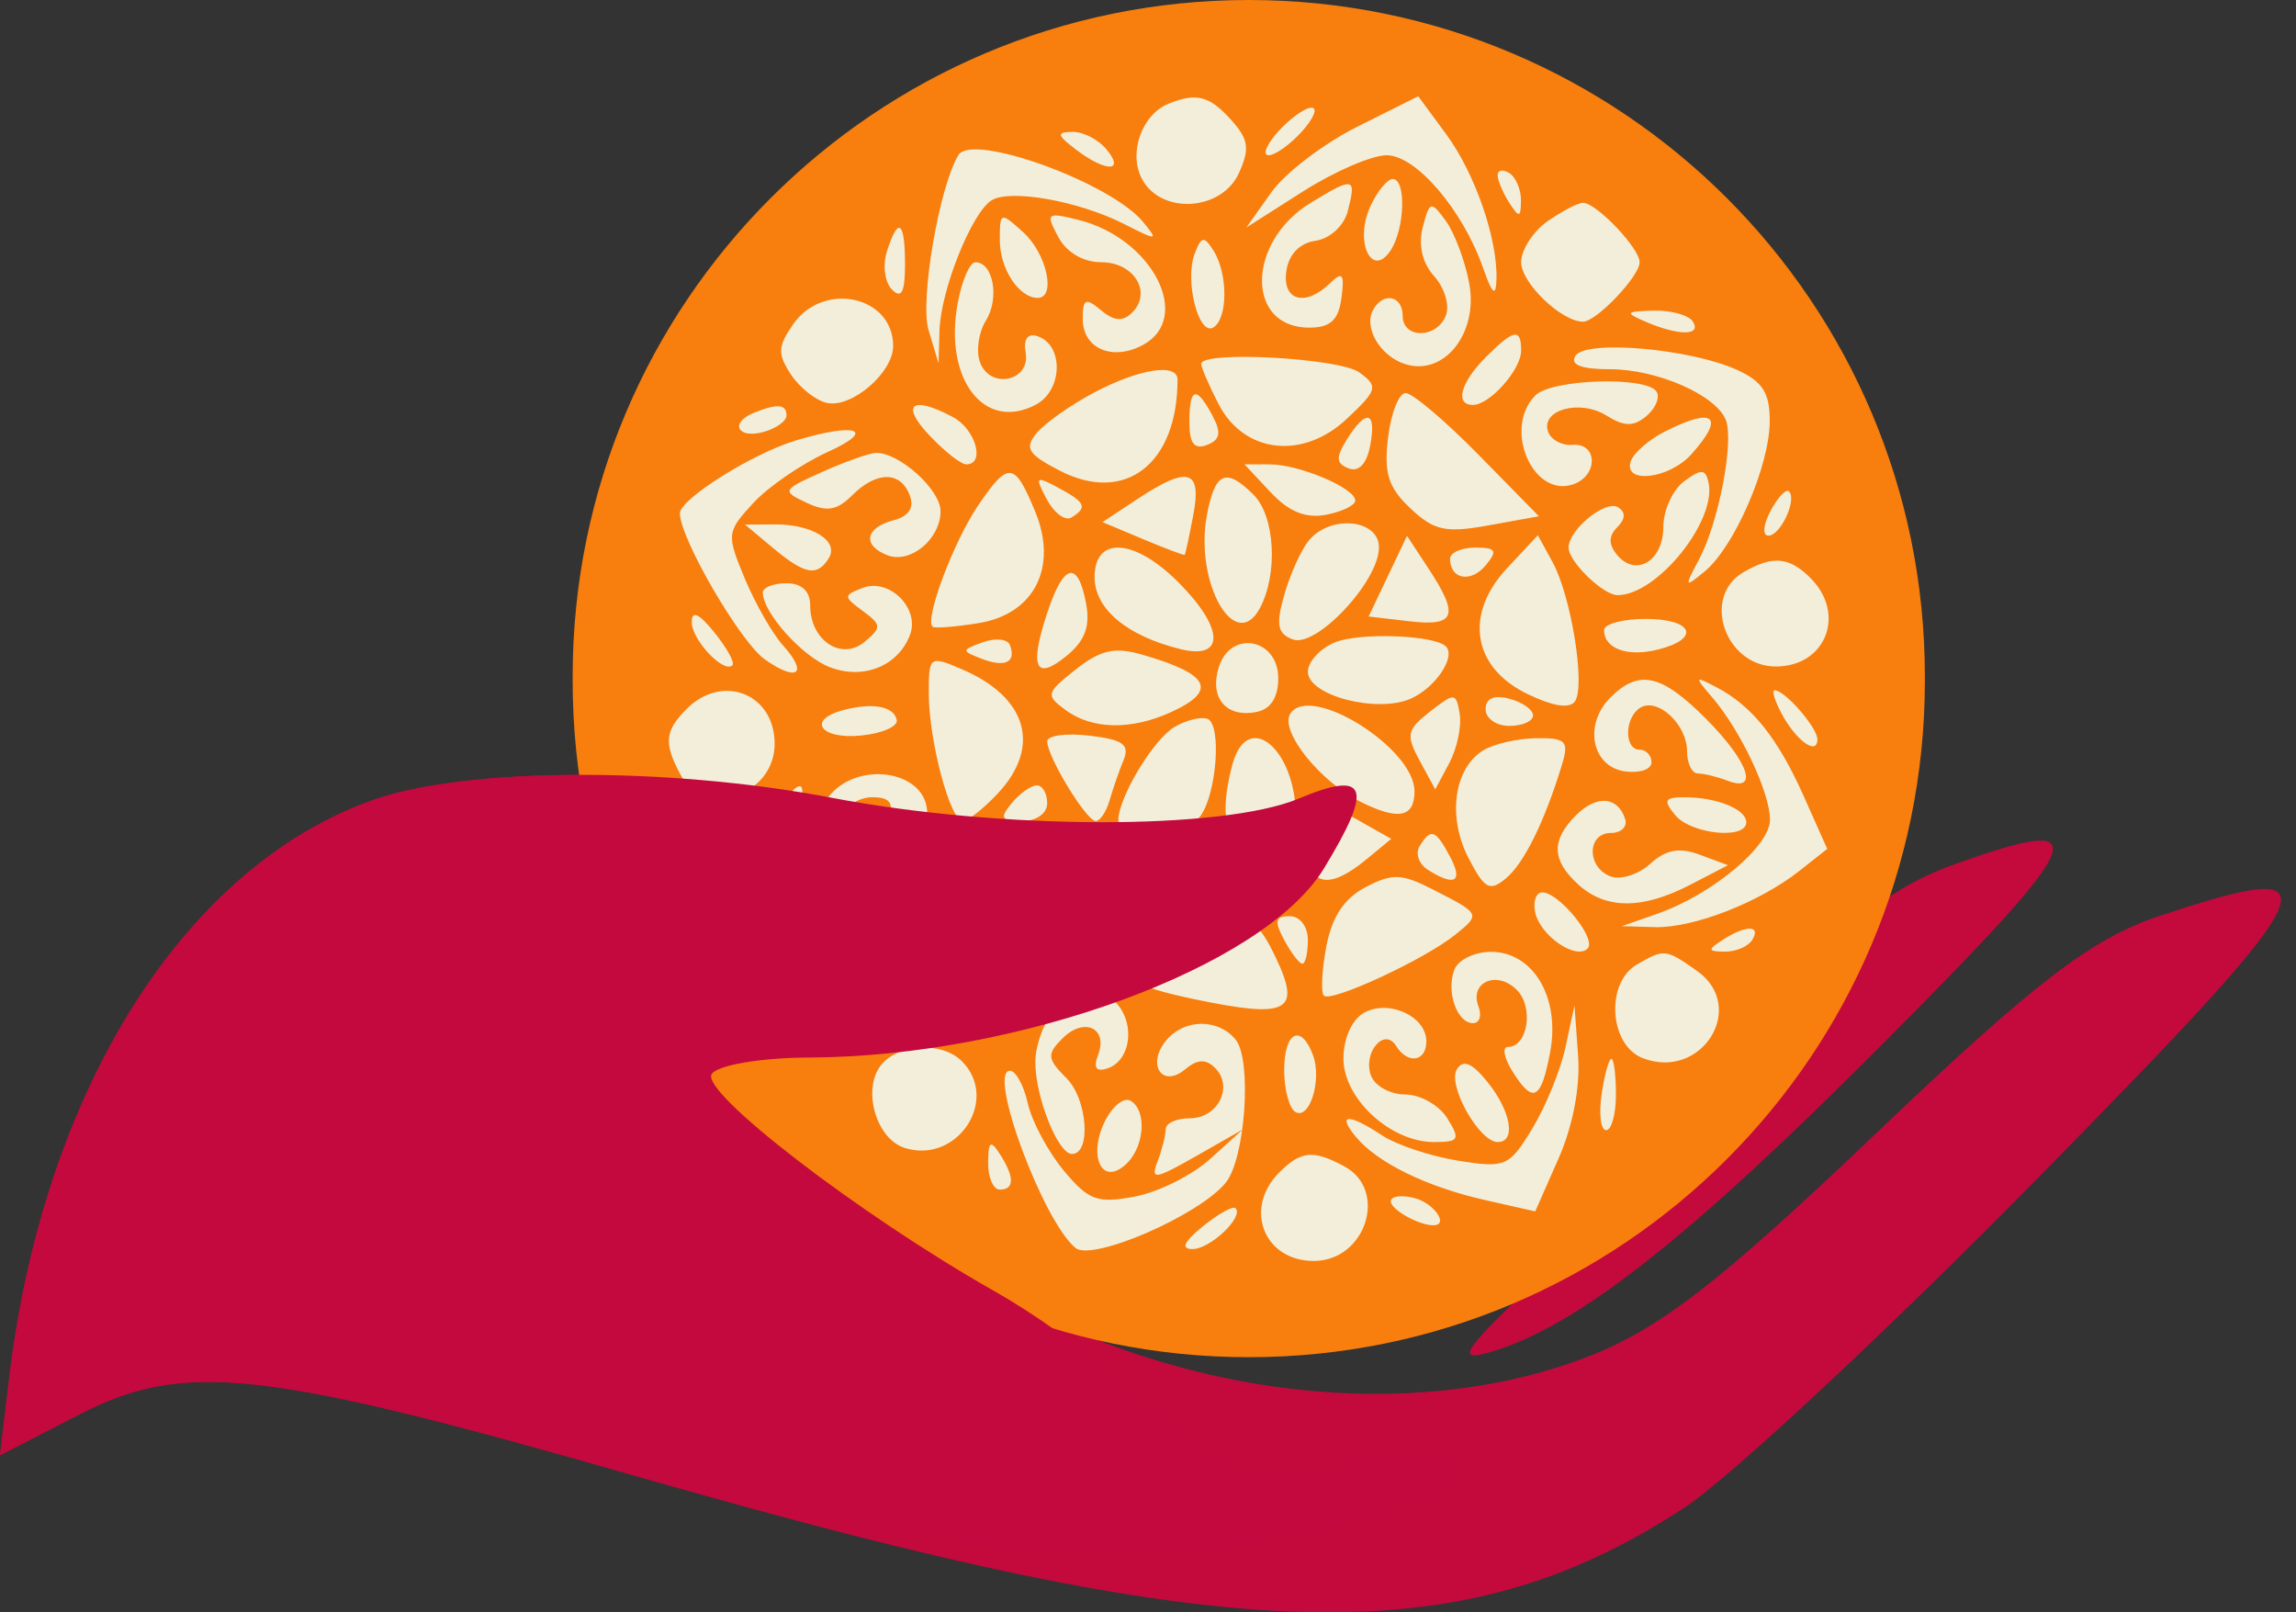 <svg width="94" height="66" viewBox="0 0 94 66" fill="none" xmlns="http://www.w3.org/2000/svg">
<rect x="0" y="0" width="94" height="66" fill="#333333" stroke="none"/>
<g clip-path="url(#clip0_2_4719)">
<path fill-rule="evenodd" clip-rule="evenodd" d="M15.271 32.75C7.535 35.492 1.781 44.636 0.376 56.417L0 59.572L3.234 57.906C7.566 55.673 10.78 56.036 26.419 60.531C50.597 67.481 59.786 67.734 68.973 61.707C70.843 60.48 77.393 54.368 83.527 48.126C95.443 35.998 95.899 35.007 88.415 37.495C85.619 38.424 83.299 40.203 76.784 46.416C70.305 52.594 67.866 54.468 64.82 55.608C57.682 58.28 48.376 57.207 40.653 52.822C35.175 49.711 28.674 44.715 29.135 43.97C29.361 43.602 31.15 43.297 33.111 43.291C41.737 43.261 51.741 39.59 54.203 35.55C56.241 32.207 55.991 31.512 53.173 32.69C50.055 33.994 40.944 33.977 34.039 32.655C27.335 31.372 19.041 31.413 15.271 32.75ZM80.02 35.379C76.826 36.519 74.475 38.659 69.431 45.019C67.335 47.664 64.204 51.181 62.474 52.837C59.866 55.333 59.623 55.76 61.046 55.339C64.579 54.296 69.179 50.674 77.169 42.642C85.597 34.172 85.954 33.263 80.02 35.379ZM69.814 37.471C68.408 38.426 66.044 40.995 64.562 43.181C63.079 45.365 59.964 48.913 57.641 51.066C55.317 53.218 53.598 54.979 53.821 54.979C55.544 54.979 59.72 52.318 63.214 48.994C67.525 44.892 72.979 37.562 72.591 36.395C72.469 36.031 71.22 36.515 69.814 37.471Z" fill="#C4093D"/>
<path d="M78.806 27.681C78.806 12.393 66.413 0 51.125 0C35.838 0 23.445 12.393 23.445 27.681V27.878C23.445 43.165 35.838 55.558 51.125 55.558C66.413 55.558 78.806 43.165 78.806 27.878V27.681Z" fill="#F87E0D"/>
<path fill-rule="evenodd" clip-rule="evenodd" d="M47.84 4.245C46.744 4.689 46.188 6.267 46.754 7.328C47.537 8.797 50.014 8.646 50.722 7.087C51.178 6.083 51.121 5.703 50.394 4.897C49.512 3.919 48.981 3.784 47.84 4.245ZM55.565 5.189C54.191 5.876 52.608 7.085 52.047 7.876L51.027 9.313L53.351 7.834C54.63 7.02 56.168 6.355 56.769 6.355C57.975 6.355 59.892 8.597 60.722 10.979C61.089 12.034 61.24 12.169 61.266 11.465C61.327 9.805 60.399 7.115 59.206 5.492L58.064 3.94L55.565 5.189ZM52.333 5.381C51.85 5.917 51.673 6.355 51.94 6.355C52.206 6.355 52.82 5.917 53.303 5.381C53.785 4.846 53.963 4.408 53.696 4.408C53.429 4.408 52.815 4.846 52.333 5.381ZM44.057 6.127C45.283 7.057 46.073 7.047 45.298 6.111C44.966 5.71 44.339 5.388 43.905 5.397C43.242 5.41 43.266 5.526 44.057 6.127ZM39.242 6.343C38.455 7.62 37.653 12.298 38.014 13.505L38.424 14.872L38.465 13.518C38.516 11.878 39.777 8.721 40.588 8.205C41.344 7.723 44.163 8.224 46.026 9.172C47.392 9.866 47.439 9.861 46.789 9.075C45.464 7.472 39.808 5.425 39.242 6.343ZM61.314 7.178C61.319 7.394 61.534 7.9 61.792 8.302C62.197 8.931 62.263 8.918 62.27 8.209C62.274 7.756 62.059 7.25 61.792 7.085C61.525 6.919 61.31 6.961 61.314 7.178ZM53.657 8.305C51.034 9.905 50.994 13.412 53.598 13.412C54.468 13.412 54.798 13.108 54.921 12.195C55.052 11.212 54.963 11.095 54.46 11.587C53.446 12.576 52.49 12.318 52.663 11.1C52.76 10.414 53.207 9.949 53.86 9.856C54.442 9.773 55.022 9.245 55.174 8.66C55.543 7.245 55.435 7.22 53.657 8.305ZM56.094 8.468C55.444 9.898 56.164 11.424 56.934 10.248C57.519 9.354 57.578 7.328 57.019 7.328C56.795 7.328 56.379 7.841 56.094 8.468ZM58.248 9.307C58.059 10.032 58.231 10.77 58.716 11.307C59.139 11.776 59.355 12.495 59.198 12.907C58.83 13.87 57.426 13.884 57.426 12.925C57.426 12.122 56.671 11.939 56.241 12.638C55.793 13.365 56.477 14.57 57.528 14.905C59.126 15.413 60.532 13.637 60.151 11.595C59.979 10.68 59.549 9.532 59.194 9.044C58.583 8.207 58.53 8.221 58.248 9.307ZM63.356 9.059C62.763 9.476 62.277 10.23 62.277 10.735C62.277 11.581 63.93 13.169 64.811 13.169C65.357 13.169 67.128 11.308 67.128 10.735C67.128 10.162 65.357 8.302 64.811 8.302C64.603 8.302 63.949 8.643 63.356 9.059ZM40.933 9.832C40.933 11.003 41.716 12.195 42.485 12.195C43.249 12.195 42.855 10.383 41.903 9.518C40.958 8.66 40.933 8.668 40.933 9.832ZM43.323 9.696C43.662 10.331 44.348 10.735 45.089 10.735C46.426 10.735 47.181 11.962 46.354 12.791C45.972 13.175 45.617 13.149 45.076 12.699C44.444 12.173 44.328 12.228 44.328 13.057C44.328 14.269 45.541 14.794 46.789 14.123C48.855 13.014 47.178 9.755 44.155 9.002C42.855 8.678 42.803 8.721 43.323 9.696ZM36.309 10.298C36.13 10.86 36.225 11.561 36.519 11.855C36.906 12.244 37.052 11.964 37.052 10.832C37.052 9.035 36.772 8.833 36.309 10.298ZM48.911 10.385C48.49 11.485 49.074 13.778 49.678 13.403C50.274 13.034 50.277 11.203 49.683 10.262C49.296 9.648 49.186 9.666 48.911 10.385ZM39.211 12.396C38.626 15.52 40.302 17.695 42.417 16.56C43.516 15.97 43.555 14.12 42.476 13.763C42.074 13.63 41.894 13.88 41.991 14.438C42.193 15.599 40.552 15.956 40.127 14.843C39.952 14.387 40.059 13.613 40.363 13.123C40.932 12.21 40.666 10.735 39.932 10.735C39.706 10.735 39.381 11.483 39.211 12.396ZM32.477 13.268C31.839 14.181 31.826 14.488 32.386 15.336C32.748 15.884 33.416 16.406 33.871 16.497C34.891 16.699 36.567 15.249 36.567 14.164C36.567 12.114 33.718 11.49 32.477 13.268ZM67.371 13.169C68.719 13.75 69.669 13.75 69.311 13.169C69.147 12.901 68.424 12.697 67.706 12.716C66.54 12.747 66.505 12.795 67.371 13.169ZM60.822 14.629C59.795 15.659 59.55 16.576 60.303 16.576C60.994 16.576 62.277 15.13 62.277 14.351C62.277 13.416 61.973 13.474 60.822 14.629ZM64.498 14.567C64.272 14.935 64.737 15.115 65.911 15.115C67.848 15.115 70.268 16.177 70.659 17.199C70.999 18.089 70.361 21.401 69.559 22.903C68.946 24.053 68.959 24.079 69.794 23.389C71.007 22.388 72.441 19.084 72.454 17.262C72.462 16.089 72.171 15.624 71.13 15.147C69.217 14.271 64.913 13.894 64.498 14.567ZM49.179 14.896C49.179 15.043 49.499 15.784 49.889 16.542C50.932 18.564 53.341 18.839 55.144 17.141C56.399 15.959 56.438 15.819 55.657 15.247C54.848 14.653 49.179 14.346 49.179 14.896ZM44.779 16.077C43.826 16.583 42.773 17.326 42.44 17.729C41.932 18.343 42.083 18.591 43.374 19.261C46.057 20.653 48.209 18.998 48.209 15.541C48.209 14.847 46.634 15.094 44.779 16.077ZM62.859 16.186C61.505 17.546 62.784 20.451 64.454 19.809C65.443 19.428 65.392 18.127 64.391 18.211C63.953 18.249 63.498 18.006 63.38 17.671C63.066 16.774 64.684 16.33 65.775 17.014C66.498 17.466 66.88 17.471 67.403 17.035C67.78 16.721 67.968 16.271 67.822 16.034C67.427 15.392 63.532 15.512 62.859 16.186ZM48.694 17.291C48.694 18.152 48.898 18.413 49.413 18.215C49.957 18.006 50.012 17.713 49.639 17.014C48.974 15.768 48.694 15.85 48.694 17.291ZM56.828 17.914C56.652 19.372 56.836 19.955 57.742 20.809C58.711 21.722 59.181 21.825 60.941 21.507L63.005 21.134L60.528 18.611C59.165 17.224 57.825 16.089 57.548 16.089C57.273 16.089 56.948 16.91 56.828 17.914ZM30.866 16.898C29.874 17.3 30.179 17.965 31.23 17.69C31.764 17.55 32.2 17.242 32.2 17.005C32.2 16.541 31.822 16.511 30.866 16.898ZM38.022 17.792C38.649 18.462 39.341 19.009 39.562 19.009C40.346 19.009 39.946 17.575 39.024 17.079C37.353 16.182 36.849 16.54 38.022 17.792ZM55.14 17.992C54.681 18.731 54.696 18.974 55.216 19.174C55.627 19.333 55.955 18.987 56.096 18.244C56.366 16.827 55.937 16.713 55.14 17.992ZM68.137 17.678C67.491 18.008 66.872 18.553 66.763 18.887C66.454 19.826 68.328 19.613 69.236 18.605C70.653 17.035 70.177 16.633 68.137 17.678ZM32.571 18.034C30.799 18.569 27.835 20.433 27.835 21.012C27.835 22.033 30.309 26.289 31.313 26.994C32.651 27.935 33.105 27.581 32.054 26.417C31.621 25.937 30.918 24.704 30.491 23.679C29.739 21.873 29.749 21.776 30.836 20.595C31.453 19.924 32.831 18.98 33.898 18.497C35.916 17.582 35.056 17.283 32.571 18.034ZM33.656 19.322C32.02 20.055 31.997 20.1 33.023 20.581C33.842 20.965 34.268 20.898 34.876 20.288C35.879 19.282 36.864 19.275 37.244 20.271C37.442 20.788 37.217 21.131 36.569 21.301C35.418 21.603 35.297 22.331 36.33 22.729C37.273 23.092 38.507 22.068 38.507 20.924C38.507 20.04 36.797 18.505 35.852 18.541C35.578 18.552 34.59 18.903 33.656 19.322ZM40.054 20.677C39.053 22.144 37.852 25.328 38.177 25.654C38.253 25.73 39.107 25.664 40.074 25.506C42.346 25.137 43.32 23.213 42.383 20.946C41.536 18.893 41.292 18.865 40.054 20.677ZM52.024 20.155C52.768 20.95 53.462 21.23 54.291 21.072C54.948 20.946 55.486 20.684 55.486 20.491C55.486 19.98 53.189 19.009 51.983 19.009H50.95L52.024 20.155ZM68.948 19.703C68.48 20.05 68.099 20.888 68.099 21.566C68.099 22.96 66.973 23.644 66.205 22.716C65.85 22.286 65.852 21.945 66.212 21.583C66.554 21.24 66.563 20.964 66.24 20.763C65.732 20.448 64.218 21.686 64.218 22.416C64.218 22.989 65.634 24.363 66.225 24.363C67.844 24.363 70.303 21.309 69.947 19.739C69.823 19.192 69.647 19.185 68.948 19.703ZM42.86 20.446C43.161 21.009 43.614 21.341 43.867 21.184C44.537 20.769 44.447 20.567 43.321 19.962C42.397 19.466 42.359 19.506 42.86 20.446ZM46.552 20.438L45.137 21.373L46.795 22.069C47.706 22.451 48.475 22.741 48.503 22.712C48.532 22.683 48.69 21.948 48.855 21.078C49.209 19.212 48.642 19.055 46.552 20.438ZM49.412 21.082C48.895 23.848 50.569 26.791 51.581 24.895C52.33 23.491 52.201 21.137 51.328 20.26C50.195 19.124 49.742 19.319 49.412 21.082ZM72.487 20.914C72.189 21.473 72.148 21.929 72.396 21.929C72.894 21.929 73.582 20.455 73.243 20.114C73.125 19.996 72.785 20.356 72.487 20.914ZM31.648 22.432C32.956 23.525 33.459 23.617 33.932 22.848C34.364 22.146 33.256 21.455 31.715 21.466L30.503 21.475L31.648 22.432ZM53.584 22.125C53.274 22.501 52.822 23.498 52.581 24.341C52.23 25.57 52.297 25.933 52.92 26.173C53.882 26.543 56.456 23.802 56.456 22.408C56.456 21.251 54.47 21.055 53.584 22.125ZM56.819 23.585L56.033 25.237L57.7 25.432C59.595 25.654 59.756 25.209 58.482 23.27L57.604 21.934L56.819 23.585ZM61.701 23.258C59.93 25.152 60.288 27.334 62.547 28.415C63.622 28.929 64.287 29.024 64.492 28.692C64.909 28.014 64.318 24.39 63.566 23.015L62.961 21.911L61.701 23.258ZM44.813 23.622C44.813 24.925 46.13 26.03 48.331 26.573C50.163 27.024 50.122 25.721 48.247 23.839C46.447 22.033 44.813 21.93 44.813 23.622ZM59.367 22.874C59.367 23.717 60.22 23.873 60.826 23.141C61.326 22.538 61.253 22.416 60.396 22.416C59.83 22.416 59.367 22.622 59.367 22.874ZM71.373 23.428C69.646 24.437 70.631 27.283 72.707 27.283C74.75 27.283 75.593 25.137 74.128 23.667C73.251 22.788 72.571 22.728 71.373 23.428ZM42.871 25.097C42.135 27.335 42.39 27.893 43.671 26.845C44.424 26.228 44.643 25.634 44.463 24.691C44.124 22.91 43.542 23.058 42.871 25.097ZM31.23 24.254C31.23 25.081 32.85 26.883 33.979 27.314C35.353 27.838 36.768 27.267 37.255 25.993C37.672 24.904 36.407 23.647 35.317 24.066C34.522 24.372 34.522 24.423 35.323 25.01C36.093 25.575 36.1 25.689 35.398 26.273C34.447 27.065 33.171 26.215 33.171 24.79C33.171 24.201 32.826 23.876 32.2 23.876C31.667 23.876 31.23 24.046 31.23 24.254ZM28.32 25.466C28.32 26.195 29.635 27.587 29.988 27.231C30.091 27.126 29.759 26.523 29.248 25.89C28.616 25.108 28.32 24.973 28.32 25.466ZM65.673 25.794C65.673 26.559 66.633 26.904 67.884 26.589C69.647 26.145 69.316 25.336 67.371 25.336C66.437 25.336 65.673 25.542 65.673 25.794ZM40.24 26.29C39.352 26.609 39.35 26.643 40.188 26.966C41.152 27.337 41.616 27.113 41.347 26.405C41.252 26.157 40.755 26.105 40.24 26.29ZM54.637 26.302C54.037 26.557 53.545 27.094 53.545 27.497C53.545 28.473 56.38 29.213 57.763 28.598C58.77 28.15 59.618 26.886 59.196 26.462C58.725 25.99 55.629 25.881 54.637 26.302ZM44.041 27.405C42.821 28.368 42.799 28.458 43.632 29.07C44.718 29.866 46.314 29.896 47.944 29.151C49.872 28.27 49.532 27.595 46.754 26.796C45.632 26.474 45.058 26.602 44.041 27.405ZM49.901 27.303C49.503 28.56 50.19 29.387 51.432 29.147C52.022 29.033 52.333 28.555 52.333 27.763C52.333 26.134 50.387 25.766 49.901 27.303ZM38.025 28.388C38.028 30.325 38.903 33.61 39.416 33.61C39.623 33.61 40.268 33.103 40.848 32.484C42.652 30.557 42.06 28.535 39.356 27.385C38.059 26.833 38.022 26.861 38.025 28.388ZM65.924 28.561C64.827 29.662 65.168 31.382 66.522 31.576C67.122 31.661 67.614 31.497 67.614 31.21C67.614 30.924 67.395 30.69 67.128 30.69C66.488 30.69 66.504 29.374 67.15 28.973C67.859 28.533 69.069 29.653 69.069 30.749C69.069 31.252 69.269 31.663 69.514 31.663C69.759 31.663 70.305 31.796 70.727 31.959C72.033 32.461 71.583 31.168 69.845 29.424C68.013 27.587 67.096 27.385 65.924 28.561ZM70.102 28.55C71.268 29.911 72.465 32.449 72.465 33.561C72.465 34.642 70.095 36.618 67.856 37.403L66.401 37.913L67.75 37.952C69.322 37.997 72.029 36.944 73.665 35.653L74.809 34.75L73.853 32.607C72.785 30.214 71.738 28.903 70.287 28.14C69.366 27.657 69.356 27.68 70.102 28.55ZM28.112 29.021C27.218 29.918 27.169 30.416 27.852 31.695C28.824 33.519 31.715 32.584 31.715 30.447C31.715 28.397 29.577 27.551 28.112 29.021ZM58.545 29.13C57.596 29.87 57.55 30.087 58.121 31.137L58.76 32.313L59.337 31.233C59.653 30.639 59.844 29.736 59.761 29.226C59.617 28.345 59.556 28.341 58.545 29.13ZM60.822 29.032C60.822 29.408 61.259 29.716 61.792 29.716C62.326 29.716 62.763 29.523 62.763 29.287C62.763 29.05 62.326 28.742 61.792 28.602C61.161 28.436 60.822 28.587 60.822 29.032ZM72.935 29.203C73.531 30.319 74.405 30.952 74.405 30.266C74.405 29.784 73.076 28.256 72.655 28.256C72.531 28.256 72.658 28.682 72.935 29.203ZM34.505 29.073C33.027 29.47 33.589 30.271 35.233 30.112C36.1 30.028 36.766 29.741 36.714 29.473C36.602 28.908 35.717 28.748 34.505 29.073ZM52.822 29.223C52.387 29.928 54.045 31.999 55.709 32.826C57.252 33.595 57.911 33.465 57.911 32.392C57.911 30.614 53.613 27.939 52.822 29.223ZM48.088 29.756C47.225 30.259 45.784 32.655 45.784 33.586C45.784 34.322 48.477 34.216 49.106 33.455C49.807 32.608 50.04 29.623 49.422 29.42C49.155 29.332 48.554 29.484 48.088 29.756ZM42.873 30.348C42.873 30.977 44.478 33.61 44.861 33.61C45.039 33.61 45.295 33.227 45.429 32.758C45.564 32.29 45.821 31.549 46.001 31.112C46.261 30.481 45.973 30.275 44.601 30.114C43.651 30.003 42.873 30.108 42.873 30.348ZM50.455 31.298C49.932 33.257 50.131 34.416 51.149 35.34C52.005 36.118 52.214 36.146 52.597 35.537C52.844 35.147 53.049 34.21 53.053 33.456C53.068 30.661 51.069 29 50.455 31.298ZM60.755 30.699C59.535 31.413 59.243 33.419 60.114 35.109C60.777 36.395 60.988 36.511 61.655 35.956C62.397 35.339 63.242 33.623 63.95 31.298C64.241 30.341 64.111 30.205 62.916 30.218C62.165 30.226 61.192 30.442 60.755 30.699ZM34.029 32.492C32.841 33.809 32.078 36.045 32.819 36.036C33.8 36.024 34.772 35.214 34.444 34.682C33.929 33.847 34.673 32.637 35.701 32.637C36.494 32.637 36.616 32.859 36.367 33.853C36.05 35.12 36.358 35.343 37.458 34.643C37.815 34.416 38.033 33.707 37.943 33.068C37.729 31.553 35.21 31.182 34.029 32.492ZM31.25 34.3C30.679 35.483 30.09 37.206 29.941 38.13C29.675 39.771 29.721 39.827 31.991 40.603C34.575 41.486 38.022 41.662 38.022 40.911C38.022 40.643 37.374 40.424 36.583 40.424C35.792 40.424 34.373 40.055 33.43 39.604C31.972 38.906 31.715 38.54 31.715 37.155C31.715 36.259 32.032 34.766 32.418 33.838C33.441 31.383 32.472 31.767 31.25 34.3ZM41.418 32.88C40.913 33.49 40.983 33.61 41.844 33.61C42.435 33.61 42.873 33.3 42.873 32.88C42.873 32.478 42.681 32.15 42.447 32.15C42.213 32.15 41.75 32.478 41.418 32.88ZM53.825 33.005C53.671 33.159 53.545 33.906 53.545 34.665C53.545 36.265 54.396 36.453 55.926 35.192L56.959 34.34L55.532 33.532C54.747 33.088 53.978 32.851 53.825 33.005ZM64.516 33.38C63.496 34.404 63.526 35.218 64.62 36.211C65.745 37.233 67.242 37.234 69.204 36.217L70.745 35.417L69.593 34.989C68.749 34.676 68.205 34.776 67.56 35.362C67.076 35.802 66.344 36.032 65.934 35.875C64.953 35.497 64.97 34.097 65.956 34.097C66.379 34.097 66.638 33.837 66.532 33.519C66.224 32.591 65.362 32.532 64.516 33.38ZM68.584 33.367C69.233 34.151 71.494 34.381 71.494 33.662C71.494 33.126 70.29 32.637 68.97 32.637C68.145 32.637 68.081 32.758 68.584 33.367ZM29.644 33.904C29.449 34.099 29.29 34.595 29.29 35.005C29.29 35.553 29.434 35.608 29.829 35.21C30.126 34.912 30.286 34.416 30.183 34.109C30.081 33.801 29.838 33.709 29.644 33.904ZM40.723 34.533C39.872 34.868 39.977 35.107 41.877 37.175C43.026 38.427 44.242 39.45 44.578 39.45C44.913 39.45 45.298 38.739 45.433 37.869C45.858 35.113 43.5 33.442 40.723 34.533ZM47.96 34.874L46.511 35.475L47.934 36.025C48.718 36.327 49.739 36.51 50.203 36.43C50.998 36.296 50.999 36.227 50.229 35.28C49.5 34.385 49.248 34.34 47.96 34.874ZM58.12 34.638C57.937 34.935 58.088 35.37 58.456 35.604C59.563 36.307 59.916 36.1 59.367 35.07C58.77 33.952 58.583 33.887 58.12 34.638ZM37.634 36.141C36.813 36.964 36.91 37.662 37.798 37.321C38.767 36.947 39.358 38.436 38.461 38.992C38.05 39.247 37.399 39.153 36.786 38.749C36.068 38.278 35.532 38.231 34.904 38.584C34.192 38.984 34.151 39.157 34.689 39.5C35.88 40.257 38.794 39.99 39.645 39.047C40.647 37.936 40.657 37.296 39.685 36.322C38.77 35.404 38.401 35.371 37.634 36.141ZM55.901 36.32C55.026 36.78 54.526 37.54 54.298 38.756C54.117 39.728 54.073 40.629 54.201 40.758C54.494 41.051 58.32 39.278 59.574 38.267C60.63 37.416 60.629 37.413 58.633 36.396C57.377 35.756 56.993 35.746 55.901 36.32ZM33.457 36.969C32.998 37.477 32.801 37.999 33.018 38.128C33.713 38.54 35.596 37.562 35.596 36.789C35.596 35.76 34.462 35.855 33.457 36.969ZM46.269 37.563C46.269 38.426 46.389 38.496 46.996 37.99C47.402 37.653 47.724 37.599 47.724 37.871C47.724 38.139 47.397 38.63 46.996 38.964C45.786 39.972 46.147 40.329 48.967 40.917C52.723 41.699 53.282 41.41 52.242 39.223C51.522 37.706 51.211 37.504 49.603 37.504C48.601 37.504 47.647 37.285 47.482 37.017C46.963 36.175 46.269 36.487 46.269 37.563ZM62.848 37.33C63.035 38.286 64.514 39.315 65 38.828C65.384 38.443 63.833 36.53 63.137 36.53C62.892 36.53 62.762 36.89 62.848 37.33ZM52.575 38.477C52.861 39.012 53.196 39.45 53.32 39.45C53.444 39.45 53.545 39.012 53.545 38.477C53.545 37.927 53.222 37.504 52.801 37.504C52.206 37.504 52.161 37.7 52.575 38.477ZM70.524 38.477C69.897 38.883 69.91 38.95 70.617 38.956C71.068 38.96 71.572 38.745 71.737 38.477C72.116 37.861 71.474 37.861 70.524 38.477ZM41.024 39.846C39.94 40.933 39.636 41.884 40.372 41.884C41.073 41.884 42.498 40.025 42.286 39.387C42.149 38.974 41.748 39.119 41.024 39.846ZM59.542 39.694C59.198 40.592 59.649 41.884 60.306 41.884C60.573 41.884 60.675 41.578 60.531 41.203C60.148 40.202 61.287 39.708 62.099 40.523C62.804 41.23 62.55 42.857 61.736 42.857C61.496 42.857 61.572 43.295 61.905 43.831C62.764 45.212 63.094 45.049 63.466 43.06C63.882 40.834 62.773 38.964 61.038 38.964C60.369 38.964 59.696 39.292 59.542 39.694ZM67.007 39.489C65.722 40.24 65.883 42.782 67.25 43.313C69.671 44.256 71.566 41.211 69.473 39.741C68.19 38.839 68.131 38.833 67.007 39.489ZM43.191 41.314C42.749 41.804 42.388 42.779 42.388 43.481C42.388 44.914 43.315 47.238 43.887 47.238C44.682 47.238 44.525 45.002 43.67 44.144C42.866 43.337 42.848 43.16 43.502 42.504C44.382 41.621 45.377 42.085 44.957 43.182C44.754 43.715 44.877 43.891 45.343 43.735C46.258 43.429 46.488 42.006 45.764 41.13C44.98 40.182 44.159 40.24 43.191 41.314ZM55.837 41.462C55.348 41.737 55.001 42.513 55.001 43.333C55.001 44.972 56.93 46.751 58.708 46.751C59.739 46.751 59.796 46.648 59.254 45.778C58.921 45.242 58.148 44.804 57.537 44.804C56.926 44.804 56.294 44.461 56.134 44.041C55.776 43.106 56.674 42.03 57.158 42.815C57.628 43.579 58.396 43.465 58.396 42.631C58.396 41.598 56.852 40.893 55.837 41.462ZM64.095 42.857C63.894 43.794 63.281 45.299 62.733 46.2C61.788 47.755 61.632 47.823 59.703 47.514C58.584 47.335 57.185 46.871 56.594 46.483C55.19 45.561 54.723 45.586 55.513 46.54C56.389 47.599 58.412 48.587 60.817 49.129L62.854 49.589L63.806 47.429C64.397 46.088 64.701 44.489 64.609 43.212L64.46 41.154L64.095 42.857ZM32.916 42.351C33.088 42.63 33.797 42.857 34.493 42.857C36.014 42.857 35.838 42.624 33.979 42.176C33.078 41.959 32.712 42.019 32.916 42.351ZM47.742 42.593C46.932 43.571 47.577 44.559 48.515 43.778C49.025 43.354 49.368 43.338 49.749 43.721C50.514 44.488 49.862 45.778 48.709 45.778C48.167 45.778 47.724 45.979 47.724 46.224C47.724 46.47 47.574 47.063 47.391 47.543C47.095 48.316 47.273 48.291 48.968 47.327L50.877 46.238L49.541 47.446C48.806 48.111 47.419 48.802 46.457 48.983C44.923 49.272 44.567 49.141 43.544 47.91C42.904 47.139 42.245 45.906 42.08 45.169C41.916 44.433 41.587 43.831 41.348 43.831C40.419 43.831 42.688 49.968 44.029 51.084C44.71 51.651 49.066 49.765 50.176 48.423C50.985 47.445 51.268 43.38 50.585 42.554C49.862 41.68 48.481 41.699 47.742 42.593ZM52.575 43.802C52.575 44.589 52.778 45.359 53.025 45.513C53.617 45.879 54.137 44.19 53.747 43.169C53.255 41.883 52.575 42.251 52.575 43.802ZM36.087 43.581C35.28 44.556 35.852 46.612 37.035 46.989C39.189 47.675 40.948 45.014 39.38 43.441C38.576 42.634 36.808 42.709 36.087 43.581ZM59.645 43.773C59.248 44.417 60.56 46.751 61.318 46.751C62.08 46.751 61.865 45.489 60.899 44.292C60.264 43.506 59.902 43.356 59.645 43.773ZM65.57 44.804C65.452 45.607 65.536 46.264 65.757 46.264C65.978 46.264 66.158 45.607 66.158 44.804C66.158 44.001 66.074 43.344 65.971 43.344C65.868 43.344 65.687 44.001 65.57 44.804ZM45.285 45.802C44.531 47.217 45.046 48.541 46.032 47.719C46.843 47.044 46.995 45.498 46.293 45.063C46.04 44.905 45.586 45.238 45.285 45.802ZM40.455 47.603C40.451 48.205 40.666 48.698 40.933 48.698C41.54 48.698 41.54 48.181 40.933 47.238C40.552 46.647 40.461 46.717 40.455 47.603ZM52.367 48.002C50.902 49.473 51.745 51.618 53.788 51.618C55.919 51.618 56.85 48.717 55.033 47.742C53.758 47.057 53.261 47.106 52.367 48.002ZM56.941 49.178C56.941 49.514 58.082 50.158 58.679 50.158C59.34 50.158 58.719 49.255 57.911 49.043C57.378 48.904 56.941 48.964 56.941 49.178ZM49.247 50.2C48.467 50.834 48.332 51.131 48.824 51.131C49.55 51.131 50.937 49.811 50.583 49.458C50.478 49.354 49.877 49.687 49.247 50.2Z" fill="#F3EED9"/>
<path fill-rule="evenodd" clip-rule="evenodd" d="M15.271 32.75C7.535 35.492 1.781 44.636 0.376 56.417L0 59.572L3.234 57.906C7.566 55.673 10.78 56.036 26.419 60.531C54.165 68.506 66.788 57.602 56.051 59.572C48.912 62.245 48.376 57.207 40.653 52.822C35.175 49.711 28.674 44.715 29.135 43.97C29.361 43.602 31.15 43.297 33.111 43.291C41.737 43.261 51.741 39.59 54.203 35.55C56.241 32.207 55.991 31.512 53.173 32.69C50.055 33.994 40.944 33.977 34.039 32.655C27.335 31.372 19.041 31.413 15.271 32.75Z" fill="#C3093D"/>
</g>
<defs>
<clipPath id="clip0_2_4719">
<rect width="93.385" height="66" fill="white"/>
</clipPath>
</defs>
</svg>
